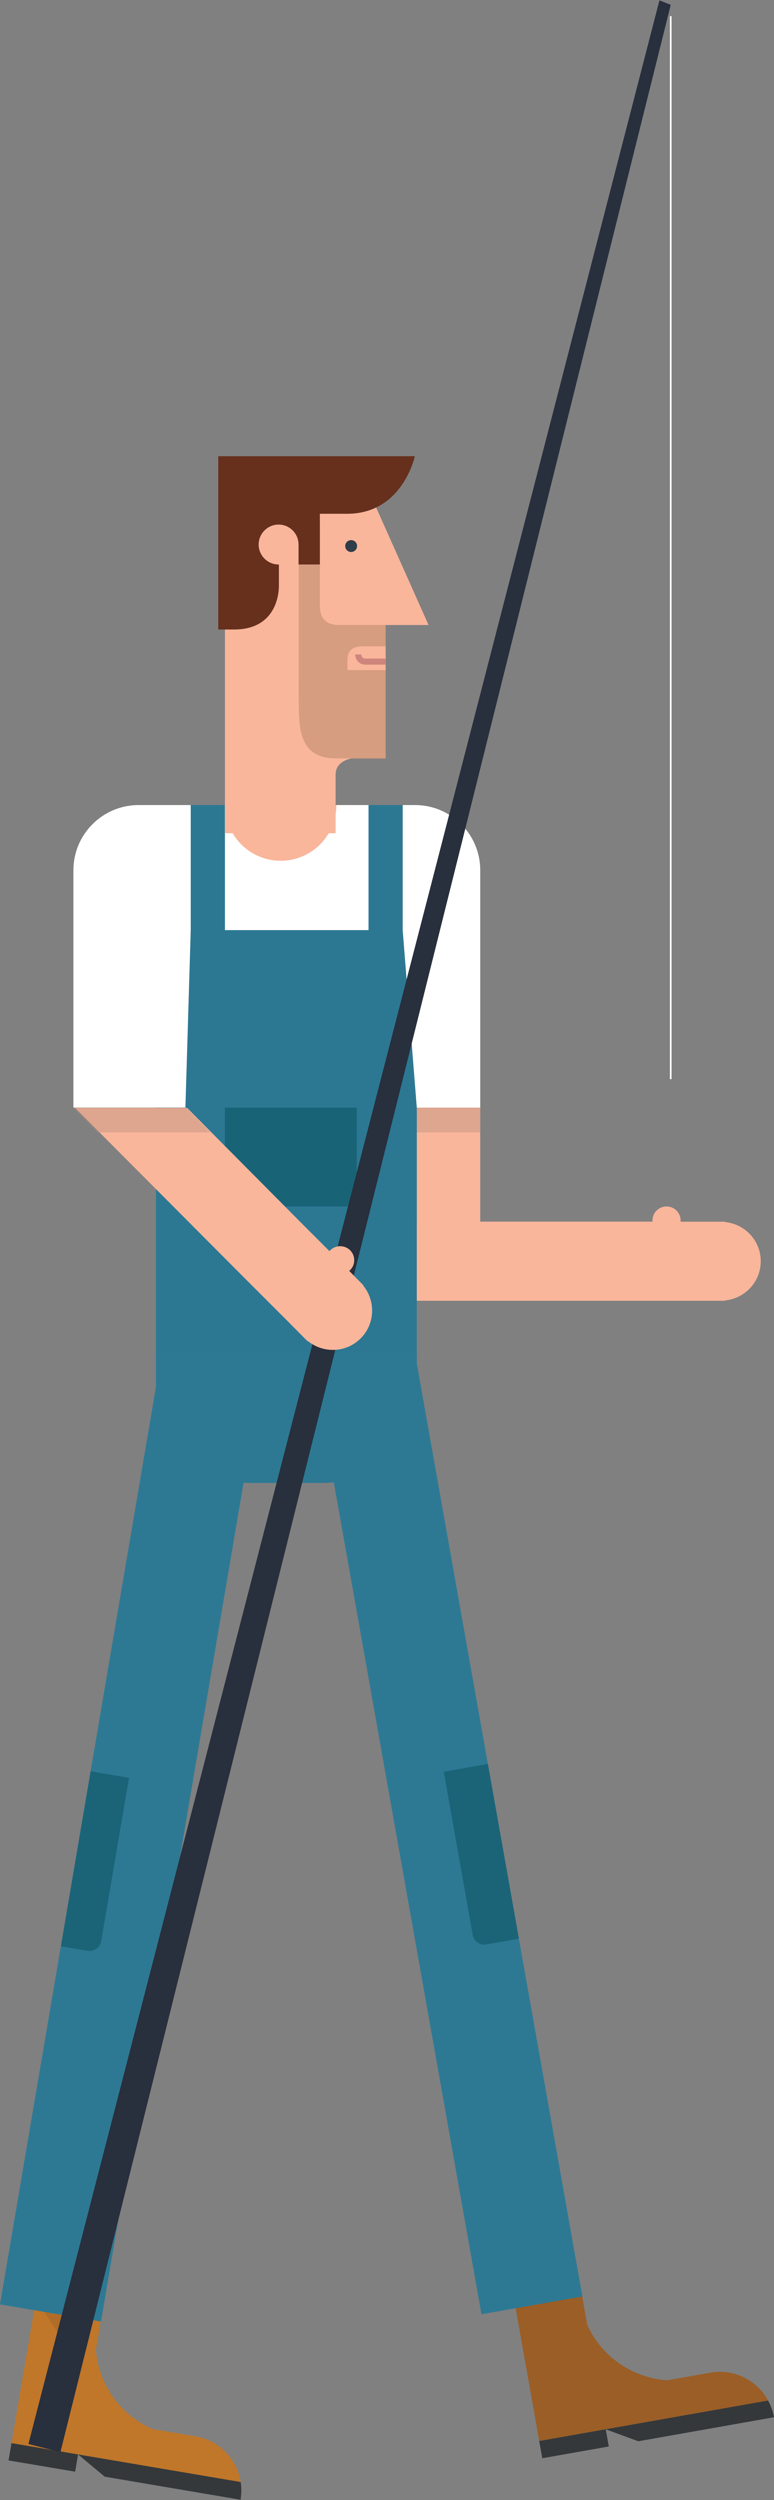 <?xml version="1.0" encoding="utf-8"?>
<!-- Generator: Adobe Illustrator 16.0.0, SVG Export Plug-In . SVG Version: 6.00 Build 0)  -->
<!DOCTYPE svg PUBLIC "-//W3C//DTD SVG 1.1//EN" "http://www.w3.org/Graphics/SVG/1.1/DTD/svg11.dtd">
<svg version="1.1" id="Layer_1" xmlns="http://www.w3.org/2000/svg" xmlns:xlink="http://www.w3.org/1999/xlink" x="0px" y="0px"
	 width="65.818px" height="212.574px" viewBox="0 0 65.818 212.574" enable-background="new 0 0 65.818 212.574"
	 xml:space="preserve">
<rect x="0" y="0" width="65.818" height="212.574" fill="#808080" stroke="none"/>
<g>
	<path fill="#F9B69B" d="M55.485,103.771c0,0.035,0.007,0.065,0.009,0.101h-2.941H31.497v6.727h21.052h4.556h4.218
		c0.002,0,0.004,0.002,0.004,0.002c0.006,0,0.008-0.002,0.008-0.002h0.326v-0.031c1.698-0.168,3.03-1.588,3.03-3.332
		c0-1.742-1.332-3.158-3.03-3.328v-0.031h-0.318c-0.005,0-0.009,0-0.015,0c-0.004,0-0.009,0-0.015,0H57.87
		c0.002-0.032,0.01-0.063,0.01-0.102c0-0.662-0.535-1.193-1.197-1.193C56.02,102.577,55.485,103.11,55.485,103.771z"/>
	<rect x="35.442" y="94.177" fill="#F9B69B" width="5.396" height="13.588"/>
	<rect x="34.11" y="94.177" opacity="0.4" fill="#B78C7D" enable-background="new    " width="6.729" height="2.107"/>
	<rect x="17.434" y="68.45" fill="#F9B69B" width="12.526" height="9.928"/>
	<path fill="#FFFFFF" d="M35.29,68.45h-4.783h-0.614h-1.288c0,2.619-2.12,4.739-4.737,4.739s-4.738-2.12-4.738-4.739H17.19h-5.396
		c-3.064,0-5.552,2.483-5.552,5.547v4.067l0,0v16.111h2.146h4.88l0,0h22.174l0,0h5.396v-6.552v-5.771v-7.858
		C40.838,70.934,38.354,68.45,35.29,68.45z"/>
	<polygon fill="#2C7893" points="34.243,79.085 34.243,68.45 31.338,68.45 31.338,79.085 19.127,79.085 19.127,68.45 16.219,68.45 
		16.219,79.085 15.766,94.177 13.267,94.177 13.267,115.182 14.923,115.182 35.442,115.182 35.442,94.177 	"/>
	<path fill="#196377" d="M19.127,94.177v3.078v2.801v1.512c0,0.559,0.451,1.012,1.009,1.012h9.192c0.56,0,1.008-0.453,1.008-1.012
		v-1.512v-2.801v-3.078H19.127z"/>
	<g>
		<path fill="#F9B69B" d="M31.631,42.357l4.812,10.785h-3.651v11.345h-2.878c0,0-1.375,0.172-1.375,1.373c0,0.518,0,0.518,0,2.58
			v2.406h-9.41v-1.545V42.144h12.331L31.631,42.357z"/>
		<circle fill="#2E3D49" cx="29.86" cy="46.429" r="0.505"/>
		<path opacity="0.2" fill="#4C3B15" enable-background="new    " d="M25.401,48.028v9.282c0,0-0.013,1.578,0,2.106
			c0.054,2.058-0.214,5.07,3.181,5.07c2.622,0,4.21,0,4.21,0V53.143h-1.977c0,0-0.449,0-1.978,0c-1.116,0-1.633-0.56-1.633-1.635
			c0-1.761,0-7.132,0-7.132h-1.807L25.401,48.028L25.401,48.028z"/>
		<path fill="#F9B69B" d="M32.79,54.954c0,0-0.667,0-1.913,0c-0.438,0-1.33,0.041-1.33,1.158c0,0.688,0,0.865,0,0.865h3.243V54.954z
			"/>
		<path fill="#CE857C" d="M31.07,55.997c-0.193,0-0.351-0.156-0.351-0.35h-0.517c0,0.477,0.387,0.866,0.863,0.866l0,0h1.723v-0.519
			L31.07,55.997L31.07,55.997z"/>
		<path fill="#66301D" d="M18.561,38.788v14.737c0,0,0,0,1.334,0c4.038,0,3.821-3.823,3.821-3.823v-1.709
			c-0.009,0-0.017,0.004-0.024,0.004c-0.938,0-1.697-0.76-1.697-1.695c0-0.939,0.763-1.699,1.697-1.699
			c0.926,0,1.675,0.743,1.693,1.662h0.003v0.037v1.695H27.2v-4.312c0.574,0,1.321,0,2.318,0c4.728,0,5.758-4.897,5.758-4.897H18.561
			L18.561,38.788z"/>
	</g>
	<path fill="#2D7994" d="M13.262,117.958c0,4.461,3.572,8.131,8.043,8.131h6.125c4.471,0,8.014-3.617,8.014-8.08v-3.061
		l-22.182-0.054V117.958z"/>
	<g>
		<path fill="#9B5E26" d="M60.397,201.741l-3.653,0.646c-1.688-0.11-3.263-0.75-4.533-1.774c-0.961-0.771-1.745-1.771-2.271-2.929
			l-1.264-7.104l-0.188-0.006l-5.476,0.967l1.596,8.982l0.533,3.008l0.17,0.963l0.174,0.965l0.369,2.093l19.463-3.443
			C64.381,202.391,62.428,201.38,60.397,201.741"/>
		<path fill="#34383A" d="M46.115,209.016l5.655-1l-0.099-0.554l-0.161-0.907l2.771,1.017l11.536-2.043
			c-0.092-0.513-0.266-0.988-0.502-1.421l-19.463,3.443l0.162,0.916L46.115,209.016z"/>
		<g opacity="0.4">
			<g>
				<g>
					<g>
						<g>
							<g>
								<defs>
									
										<rect id="SVGID_1_" x="43.997" y="195.73" transform="matrix(-0.642 0.767 -0.767 -0.642 227.772 286.901)" width="5.771" height="1.83"/>
								</defs>
								<clipPath id="SVGID_2_">
									<use xlink:href="#SVGID_1_"  overflow="visible"/>
								</clipPath>
								
									<rect x="43.977" y="195.728" transform="matrix(0.985 -0.174 0.174 0.985 -33.478 11.144)" clip-path="url(#SVGID_2_)" fill="#9B5E26" width="5.773" height="1.826"/>
							</g>
						</g>
					</g>
				</g>
			</g>
		</g>
		<polygon fill="#2D7994" points="49.524,195.259 40.942,196.771 26.874,117.515 35.454,115.995 		"/>
		<path fill="#1B6478" d="M37.735,150.645l1.709,9.627l0.486,2.759l0.267,1.485c0.098,0.547,0.622,0.914,1.17,0.815l2.76-0.487
			l-2.64-14.861L37.735,150.645z"/>
	</g>
	<g>
		<path fill="#C0772A" d="M16.625,207.151l-3.659-0.617c-1.549-0.67-2.818-1.804-3.669-3.191c-0.021,0.119-0.044,0.238-0.062,0.346
			c-0.513,3.02-3.752,2.658-3.752,2.658l-4.149-0.701l-0.354,2.09l19.489,3.305C20.158,209.105,18.658,207.499,16.625,207.151"/>
		<path fill="#C0772A" d="M9.237,203.684c0.021-0.104,0.037-0.226,0.062-0.347c-0.644-1.055-1.046-2.254-1.147-3.52l1.209-7.115
			l-0.176-0.069l-5.481-0.931l-1.527,8.992l-0.514,3.014l-0.164,0.964l-0.163,0.969l4.15,0.701
			C5.483,206.347,8.722,206.704,9.237,203.684"/>
		<path fill="#34383A" d="M0.727,209.2l5.663,0.959l0.093-0.545l0.155-0.922l2.268,1.891l11.551,1.963
			c0.087-0.514,0.087-1.021,0.01-1.508L0.978,207.73l-0.155,0.916L0.727,209.2z"/>
		<g opacity="0.4">
			<g>
				<g>
					<g>
						<g>
							<g>
								<defs>
									
										<rect id="SVGID_3_" x="2.696" y="196.903" transform="matrix(-0.667 -0.745 0.745 -0.667 -138.1 333.9)" width="5.776" height="1.831"/>
								</defs>
								<clipPath id="SVGID_4_">
									<use xlink:href="#SVGID_3_"  overflow="visible"/>
								</clipPath>
								
									<rect x="2.706" y="196.896" transform="matrix(0.986 0.167 -0.167 0.986 33.195 1.855)" clip-path="url(#SVGID_4_)" fill="#9B5E26" width="5.775" height="1.828"/>
							</g>
						</g>
					</g>
				</g>
			</g>
		</g>
		<polygon fill="#2D7994" points="8.59,197.393 0,195.934 13.49,116.575 22.08,118.032 		"/>
		<path fill="#1B6478" d="M8.606,165.048l0.254-1.488l0.471-2.758l1.641-9.643l-3.264-0.554l-2.528,14.882l2.269,0.383
			C7.99,165.966,8.514,165.597,8.606,165.048"/>
	</g>
	<polygon fill="#282F3D" points="5.139,208.491 2.415,207.803 56.076,0.029 57.036,0.413 	"/>
	
		<line fill="none" stroke="#FFFFFF" stroke-width="0.141" stroke-miterlimit="10" x1="57.036" y1="1.375" x2="57.036" y2="91.756"/>
	<path fill="#F9B69B" d="M28.08,106.307c-0.021,0.022-0.041,0.051-0.062,0.074l-2.081-2.08L15.909,94.198l0,0H6.385l14.796,14.857
		l3.224,3.221l1.505,1.52c0.001,0,0.001,0.005,0.001,0.005c0.004,0.002,0.006,0.004,0.006,0.004l0.23,0.229l0.021-0.021
		c1.32,1.082,3.269,1.021,4.499-0.213c1.233-1.231,1.294-3.179,0.212-4.5l0.021-0.021l-0.225-0.227
		c-0.005-0.004-0.008-0.008-0.011-0.014c-0.004-0.004-0.009-0.004-0.013-0.008l-0.958-0.974c0.026-0.021,0.054-0.037,0.077-0.062
		c0.469-0.467,0.469-1.229,0-1.692C29.306,105.845,28.55,105.843,28.08,106.307z"/>
	<polygon opacity="0.4" fill="#B78C7D" enable-background="new    " points="17.893,96.284 8.289,96.284 6.24,94.177 15.83,94.177 	
		"/>
</g>
</svg>
